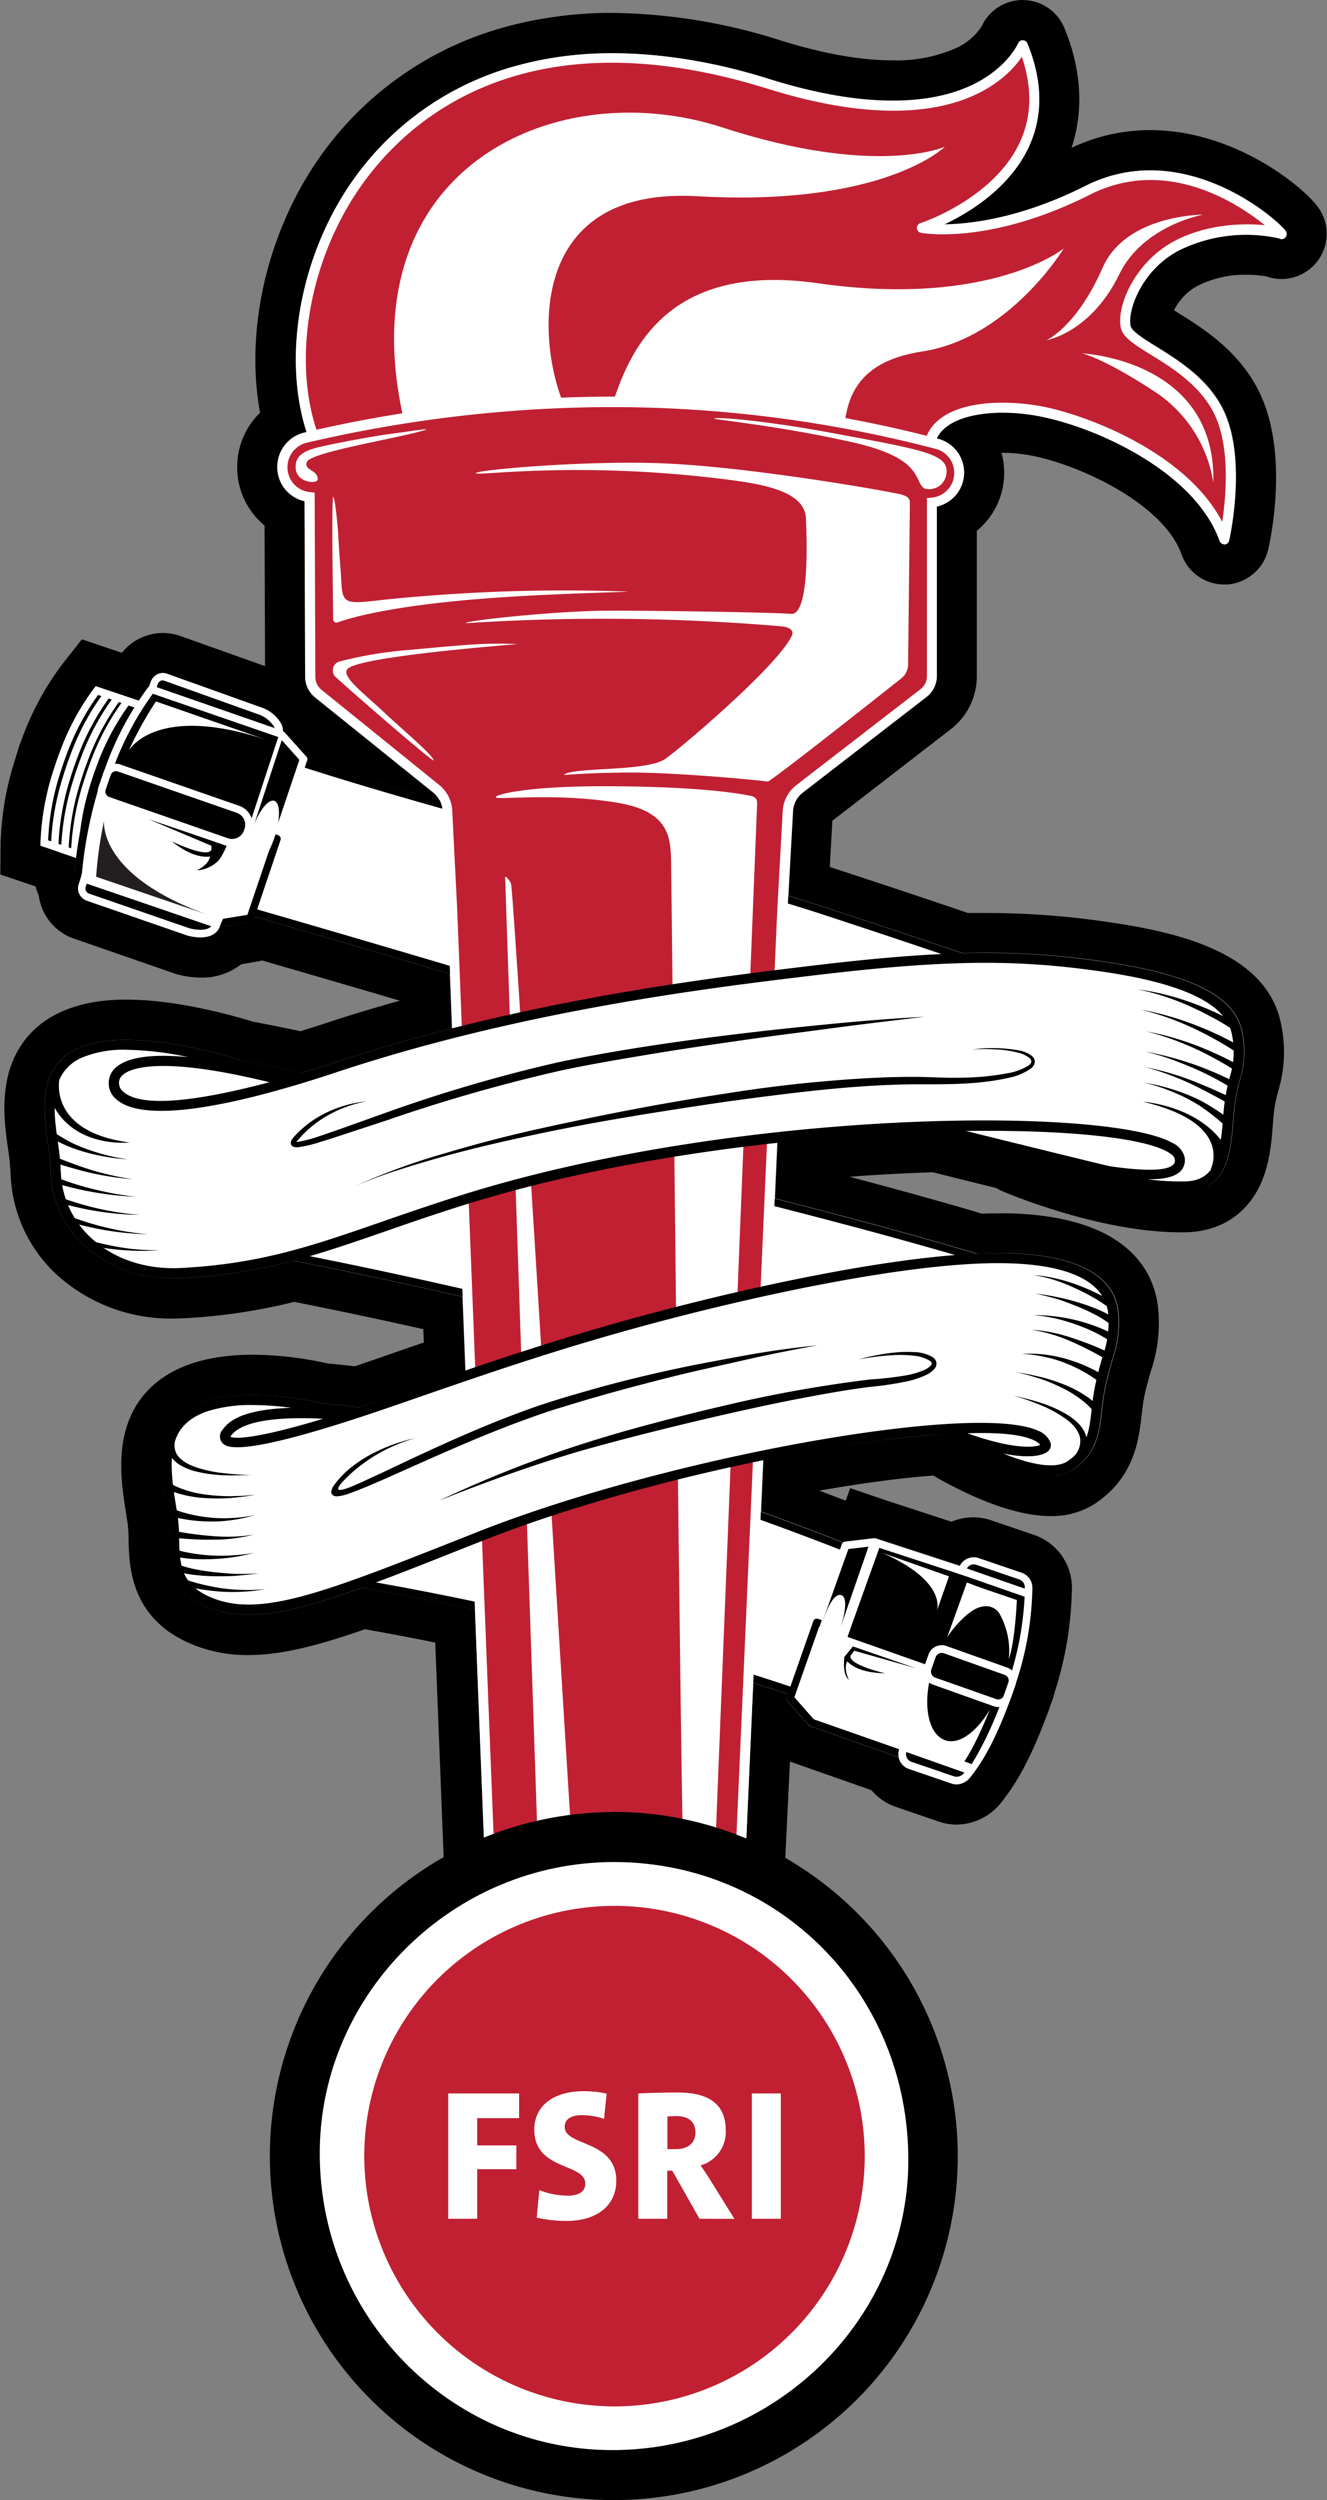 <svg xmlns="http://www.w3.org/2000/svg" xmlns:xlink="http://www.w3.org/1999/xlink" viewBox="0 0 264.09 497.45"><rect x="0" y="0" width="264.09" height="497.45" fill="#808080" stroke="none"/><defs><style>.cls-1{fill:#fff;}.cls-2{fill:#c02032;}.cls-3{fill:#231f20;}.cls-4{clip-path:url(#clip-path);}.cls-5{clip-path:url(#clip-path-2);}</style><clipPath id="clip-path" transform="translate(-377.79 -320.81)"><path class="cls-1" d="M624,526.46c-1.08-6-8.36-10.66-26.77-13.32s-32.81-2.22-58.53.88c-22.89,2.77-58.3,7.32-93.87,19.1-46.61,15.43-44.34,3-44.34,3,.15-3.54,6.71-7.09,32.31-.66,3.51,1.08-40.75-17-44.73,1.82-1.18,5.61.71,11.32.84,16.63.27,11.43,10.51,21,25,20.19,21.28-1.1,32.68-7.15,55.64-14.41,59-18.62,140.85-17.8,143-8.63,1.1,4.72-8.4,4.16-23.86,1l-7.84-2.56c.1,0,18,7.75,32.81,7.44,9.06-.19,8-10.37,8.86-16.52S625.14,532.94,624,526.46Z"/></clipPath><clipPath id="clip-path-2" transform="translate(-377.79 -320.81)"><path class="cls-1" d="M599.34,582.24c-.47-5.62-5.46-10.56-20.63-11-17.69-.56-50.51,6-78.16,13.88-16.64,4.72-30.29,9.56-45,14.64-38.51,13.29-32.64,6.2-32.64,6.2,2.18-3.23,9-4.69,22.33-3.67,3.07.07-27.44-8.65-33.14,3.89-2.16,4.75-.73,11.47,0,16.41,1,6.32-1.83,14,8.48,17.51s24.35-2.33,52.65-13.52c42.9-17,109.65-27.23,112.63-18.32.42,1.26-4.55,3.36-19.63-2.74,0,0,18.12,11.36,24.61,6.87,5.77-4,4.49-9.59,5.88-15.85C598.35,589.36,599.79,587.7,599.34,582.24Z"/></clipPath></defs><g id="TORCH___HOSE" data-name="TORCH_&amp;_HOSE"><path d="M581.34,328.81a1,1,0,0,1,.92.62c3.06,7.48,3.16,14.41.29,20.59-3.81,8.2-11.85,13.07-16.8,15.42,5.36-.08,15.37-1.27,28.07-7.66a28.42,28.42,0,0,1,12.9-3.09c14,0,25.42,10,26.94,12a1,1,0,0,1-.13,1.34,1,1,0,0,1-.66.26,1.09,1.09,0,0,1-.5-.13l0,0a24.27,24.27,0,0,0-6.42-.71,29,29,0,0,0-13.56,3.16c-7.42,3.95-10.2,12-9.56,15,.23,1.08,2.61,2.55,5.12,4.11,4.4,2.73,10.43,6.46,13.43,12.78,4.62,9.76,1.22,25.16,1.07,25.81a1,1,0,0,1-.91.77h-.06a1,1,0,0,1-.94-.67c-4.76-13.32-23.24-22-34.51-24.52a39.7,39.7,0,0,0-8.65-1c-5.14,0-9.51,1.15-11.78,3.3a5.67,5.67,0,0,0-1.36,1.89l.35.09h0a6.94,6.94,0,0,1-.34,13.46v33.69a5.26,5.26,0,0,1-2,4.15l-24.7,19.09a5,5,0,0,0-1.92,3.66l-.93,16.81c2.37.71,4.58,1.4,6.61,2.07,10.81,3.53,20.06,6.62,28,9.32,1.61,0,3.18-.06,4.72-.06a158.44,158.44,0,0,1,23.42,1.75c17.57,2.54,26.34,7,27.61,14.13a18.79,18.79,0,0,1-.48,9.47,35.88,35.88,0,0,0-1,4.81c-.14,1-.22,2.1-.32,3.28-.45,5.87-1.06,13.92-9.52,14.1h-.87c-14.89,0-32.2-7.46-32.37-7.54a1,1,0,0,1-.53-.57c-5.08-1.25-10.37-2.56-15.6-3.87-9.87.29-20.68,1-31.84,2.23l-.49,11.1c14.66,3.74,28.85,7.55,40.25,11,1.52-.07,3-.1,4.39-.1q1.11,0,2.16,0c9.42.29,20.81,2.6,21.59,11.95a21.66,21.66,0,0,1-1.16,9.08c-.43,1.5-.92,3.19-1.43,5.49a45.11,45.11,0,0,0-.7,4.69c-.49,4.4-1,8.57-5.58,11.76a8,8,0,0,1-4.63,1.23c-7.93,0-19.52-7.09-21.08-8.07a1,1,0,0,1-.19-.16,280.18,280.18,0,0,0-35.92,5.21l-.45,10.24c6.09,2.19,11.61,4.28,16.37,6.15a.75.75,0,0,1,.42-.2l5.66-.67h0a.65.65,0,0,1,.2,0v0l.11,0h0l16.76,5.47A3.07,3.07,0,0,1,570.2,631a3.2,3.2,0,0,1,1.38-.32,2.94,2.94,0,0,1,1,.17l8.53,2.91a3.12,3.12,0,0,1,2.08,3.4v.23a62.67,62.67,0,0,1-2.93,17.36c-.08.26-.18.53-.26.8a2.12,2.12,0,0,1-.13.54h0l-.92,2.63c0,.11-.09.21-.14.32s-.17.47-.26.7c-2.52,6.63-4.63,10.74-7.28,14.21l-.31.4h0a3.53,3.53,0,0,1-2.75,1.54,3,3,0,0,1-1-.16l-8.53-2.92a3.06,3.06,0,0,1-1.8-1.58,2.91,2.91,0,0,1-.24-.74l-17.62-6.2,0,0a.64.64,0,0,1-.19-.13s-.07,0-.09-.06l-4.25-4.8a.76.76,0,0,1-.15-.75l.23-.65c-2.31-.77-4.6-1.52-6.89-2.24l-2.2,49.88H492.7c0,.13,0,.23,0,.29.5,4.76,2,9.37,12.32,10.31,2.48.23,5.09.31,7.69.31,9.08,0,18-1.06,20.42-1.06.41,0,.63,0,.64.1.05.64-2.67,2.11-17,3.26-10.39.83-18.3,1.35-23.86,1.35a49,49,0,0,1-5.28-.23c-1.19-.13-1.75-.29-1.84-1.48l-.44-12.85H474.79l0-1-2.49-63.48c-8.48-1.8-16.08-3.22-22.49-4.32-9.55,3.44-16.66,5.38-22.53,5.38a20.94,20.94,0,0,1-6.93-1.09c-8.65-3-8.77-8.84-8.87-14a30.67,30.67,0,0,0-.28-4.28c-.07-.49-.16-1-.24-1.52-.81-4.86-1.8-10.91.27-15.46,2.59-5.71,9.75-7.39,17-7.39A62.81,62.81,0,0,1,441.73,600q3.7.35,7.47.82c1.87-.61,3.87-1.29,6-2l4.27-1.48c3.67-1.27,7.29-2.52,10.91-3.75l-.57-14.74c-12.74-2.92-24.27-5.33-33.68-7.18a105.79,105.79,0,0,1-22.23,3.47c-.55,0-1.1,0-1.65,0h0a25.61,25.61,0,0,1-17.64-6.5,20.58,20.58,0,0,1-6.74-14.71,51.42,51.42,0,0,0-.59-5.72c-.5-3.63-1-7.37-.22-11.14,1.05-5,4.72-8,10.92-9a30.08,30.08,0,0,1,4.88-.36c7.67,0,17,2.17,23.37,4.18,4,.74,8,1.56,11.69,2.37,2.5-.75,4.74-1.47,6.55-2.07,7.8-2.58,15.6-4.81,23.24-6.76l-.42-10.84c-16.47-4.9-32.22-9.47-38.84-11.39l-.17.51a.75.75,0,0,1-.59.5l-6.22,1.07c-.58,1.35-1.9,2.06-3.8,2.06a10.71,10.71,0,0,1-2.54-.35L395,500a2.6,2.6,0,0,1-1.53-3.3l.2-.59v-.05l-.6-.21a.75.75,0,0,1-.51-.76s.1-1.43.37-3.59l-1-.34v0l-2-.66v0l-2-.69v0l-2.07-.69v-.55a52.32,52.32,0,0,1,2.46-14.07c.08-.25.16-.52.25-.79l.42-1.26c.25-.73.51-1.43.77-2.13a49.55,49.55,0,0,1,6.76-12.52l.33-.42,8.55,2.88c.64-1,1.28-1.86,1.93-2.68a.86.86,0,0,1,.14-.13l.29-.87a2.74,2.74,0,0,1,1.37-1.59,2.36,2.36,0,0,1,1.06-.25,2.27,2.27,0,0,1,.77.13l18.57,6.64a7.34,7.34,0,0,1,4.2,3.29,3.31,3.31,0,0,1,.35,1.49.73.73,0,0,1,.26.17l4.45,4.94a.77.77,0,0,1,.16.74l0,.06c8.36,2.68,17.27,5.3,26.27,7.85a5.07,5.07,0,0,0-1.23-1.5l-23.48-18.9a5.24,5.24,0,0,1-2-4.07l-.13-35a6.92,6.92,0,0,1-5.42-6.77v-.11a7,7,0,0,1,5.44-6.76l.42-.09c-5-15.53-1.16-36.56,10.38-51.8a58.5,58.5,0,0,1,31.19-21.12,71.58,71.58,0,0,1,19.36-2.55,105.7,105.7,0,0,1,31.36,5.21c10,3.1,18,4.23,24.34,4.23,7.16,0,12.25-1.43,15.73-3.08,7.05-3.34,9.21-8.27,9.23-8.32a1,1,0,0,1,.92-.61h0m0-8h0a9,9,0,0,0-8.17,5.23,12,12,0,0,1-5.4,4.47,29.32,29.32,0,0,1-12.31,2.31c-6.32,0-13.7-1.3-22-3.87a113.92,113.92,0,0,0-33.75-5.57,80.11,80.11,0,0,0-21.51,2.84,66.44,66.44,0,0,0-35.41,24c-11.43,15.1-16.4,35.5-13.23,52.71A15,15,0,0,0,425,413.7v.11a14.86,14.86,0,0,0,5.44,11.55l.1,28-16.86-6a10.33,10.33,0,0,0-3.46-.6,10.5,10.5,0,0,0-8.17,3.94l-2.62-.88-5.34-1.8-3.49,4.43-.33.41a57.27,57.27,0,0,0-8,14.63c-.3.79-.58,1.55-.86,2.34l0,.07,0,.06-.42,1.26v.08l-.29.92a59.62,59.62,0,0,0-2.79,16.29V489l-.06,5.82,2.09.7,2,.68h0l2,.67h0l.94.32a8.67,8.67,0,0,0,.61,1.73,10.59,10.59,0,0,0,6.92,8.63h.05l20.17,7,.34.11.35.09a18.84,18.84,0,0,0,4.46.58,12.49,12.49,0,0,0,8-2.65l3.42-.59c.26-.05.52-.1.77-.17,6.17,1.79,16.3,4.74,27.4,8-5.26,1.47-10.37,3-15.26,4.65L437.6,526c-3.25-.69-6.41-1.33-9.43-1.89-4.65-1.43-15.46-4.4-25.29-4.4a39.24,39.24,0,0,0-6.17.46c-12.83,2.09-16.45,10.47-17.46,15.27-1.09,5.14-.44,9.79.13,13.89a45.74,45.74,0,0,1,.51,4.82,28.6,28.6,0,0,0,9.3,20.39,33.72,33.72,0,0,0,23.08,8.63q1,0,2.07-.06a114.49,114.49,0,0,0,22-3.26c8.23,1.63,17,3.48,25.69,5.43l.11,2.65-5.3,1.83-4.27,1.48c-1.43.49-2.82,1-4.22,1.43-1.83-.22-3.64-.41-5.39-.57a69.9,69.9,0,0,0-14.85-1.73c-15.5,0-21.74,6.57-24.25,12.08-3.07,6.76-1.8,14.46-.88,20.08l0,.12c.08.46.15.9.22,1.33a27.92,27.92,0,0,1,.18,3.2c.11,5.4.34,16.63,14.26,21.42a28.83,28.83,0,0,0,9.54,1.53c6,0,12.85-1.5,23.23-5.14,4.63.82,9.33,1.7,14,2.65l2.24,57.22,0,1,.3,7.69h10.58l.17,5.12V719c.15,1.84,1.23,7.93,8.93,8.79a56.65,56.65,0,0,0,6.17.28c5.18,0,12.28-.4,24.5-1.38a107.6,107.6,0,0,0,15.09-2,19.14,19.14,0,0,0,4.32-1.51,8.62,8.62,0,0,0,4.89-8.35,8.13,8.13,0,0,0-8.34-7.46l.07-1.5L535,671.32l1.43.5,14.8,5.2a11,11,0,0,0,4.89,3.33l8.54,2.92a11.11,11.11,0,0,0,3.55.59,11.53,11.53,0,0,0,9-4.6l0,0,0,0,.31-.4c3.15-4.13,5.59-8.82,8.4-16.21l.18-.48c.1-.22.2-.47.3-.76l.92-2.63a10.42,10.42,0,0,0,.35-1.21l.12-.39a70.39,70.39,0,0,0,3.3-19.6,11.13,11.13,0,0,0-7.49-11.35l-8.54-2.91a11.07,11.07,0,0,0-7.92.28l-12.41-4.06-.16-.06-.35-.1L547,616.92l-.91,2.49q-2.61-1-5.25-2c8.31-1.46,16.09-2.51,22.68-3,4.93,2.87,15,8.06,23.29,8.06a15.79,15.79,0,0,0,9.18-2.65c7.61-5.27,8.44-12.6,9-17.45.16-1.37.3-2.67.56-3.85.46-2.07.89-3.57,1.31-5a29.61,29.61,0,0,0,1.45-12c-.58-6.88-5.15-18.52-29.32-19.28-.77,0-1.58,0-2.41,0-1.07,0-2.2,0-3.37.06-7.33-2.19-16.15-4.64-26.36-7.34,5.58-.42,11.12-.72,16.56-.9,4.24,1.06,8.5,2.12,12.65,3.14a7.7,7.7,0,0,0,1.1.58c.17.08,19,8.23,35.61,8.23h1c6.83-.15,12.11-3.55,14.88-9.58,1.86-4.07,2.21-8.6,2.46-11.91v-.05c.08-1,.16-2,.26-2.77a30.5,30.5,0,0,1,.82-3.86,26.71,26.71,0,0,0,.62-12.9c-2.56-14.26-19.7-18.52-34.34-20.64a165.06,165.06,0,0,0-24.57-1.83l-3.49,0c-7.92-2.7-16.9-5.69-26.71-8.9l-.77-.25.51-9.2,23.6-18.24a13.31,13.31,0,0,0,5.15-10.48V426.43a14.87,14.87,0,0,0,5.44-11.53,14.58,14.58,0,0,0-.54-4h.22a31.9,31.9,0,0,1,6.88.8c9.86,2.24,25.29,9.75,28.74,19.41a9,9,0,0,0,8.48,6l.59,0a9.05,9.05,0,0,0,8.19-7c.7-3.11,3.91-19.23-1.65-31-4-8.45-11.49-13.08-16.45-16.15l-.66-.41a11.26,11.26,0,0,1,4.65-4.85,21.13,21.13,0,0,1,9.8-2.22,23,23,0,0,1,3.88.31,9,9,0,0,0,10.26-13.86c-3-4.05-16.6-15.23-33.33-15.23a36.41,36.41,0,0,0-15.66,3.53c2.46-7.37,2-15.53-1.4-23.82a9,9,0,0,0-8.27-5.59Z" transform="translate(-377.79 -320.81)"/><path class="cls-1" d="M448.24,540.1s118,26.29,144,37.9l1.32,24.27s8.21,16.16-24.93,4c-55-20.19-125.69-34.58-150.18-38.67Z" transform="translate(-377.79 -320.81)"/><path d="M587.53,611.54c-4.48,0-10.89-1.53-19.18-4.57-55.58-20.41-127.16-34.81-150-38.63l-1.51-.25L448,539.28l.39.09c1.18.26,118.4,26.44,144.12,38l.42.18,1.34,24.58c.38.82,2,4.74-.31,7.35C592.73,610.83,590.57,611.54,587.53,611.54ZM420.06,567.12c24.42,4.18,94.29,18.42,148.81,38.44,17.4,6.39,22.5,4.55,24,2.88,1.87-2.1,0-5.8,0-5.83l-.08-.14-1.3-24c-25.65-11.21-135.64-35.92-143-37.58Z" transform="translate(-377.79 -320.81)"/><path class="cls-2" d="M632.86,367.33c-.43-.4-11.45-2.67-21,2.42-7.55,4-10.87,12.37-10.07,16.1s13.83,7,18.62,17.11c4.53,9.56,1,25.16,1,25.16-5-14.09-24.15-22.65-35.22-25.16s-25-.65-23.38,9.09l-4.69-.36c-36.12,9.79-110.53,1.88-114.63,2.84-18.89-29,6.86-102.06,87.3-77,41.86,13,50.51-7.73,50.51-7.73,10.82,26.42-20.06,36.38-20.06,36.38s13.25,2.42,33-7.52S632.21,366.46,632.86,367.33Z" transform="translate(-377.79 -320.81)"/><path class="cls-1" d="M621.44,429.12a1,1,0,0,1-.94-.67c-4.76-13.32-23.24-22-34.51-24.52-8.54-1.94-16.94-1-20.43,2.3a5.9,5.9,0,0,0-1.74,5.65,1,1,0,0,1-.53,1.06c-.25.12-.25.12-2.87-.08l-2.17-.16c-27.62,7.42-77.26,4.64-101.14,3.31-6.72-.38-12.52-.71-13.36-.51a1,1,0,0,1-1.07-.43c-10.09-15.49-7.22-41.86,6.52-60a58.5,58.5,0,0,1,31.19-21.12c14.76-4.13,31.82-3.24,50.72,2.66,21.2,6.6,33.49,4.27,40.07,1.15,7.05-3.34,9.21-8.27,9.23-8.32a1,1,0,0,1,.92-.61h0a1,1,0,0,1,.92.62c3.06,7.48,3.16,14.41.29,20.59-3.81,8.2-11.85,13.07-16.8,15.42,5.36-.08,15.37-1.27,28.07-7.66,19.28-9.7,37.87,6.33,39.84,9a1,1,0,0,1-1.33,1.45,30.24,30.24,0,0,0-20,2.45c-7.42,3.95-10.2,12-9.56,15,.23,1.08,2.61,2.55,5.12,4.11,4.4,2.73,10.43,6.46,13.43,12.78,4.62,9.76,1.22,25.16,1.07,25.81a1,1,0,0,1-.91.77Zm-44.17-28.18a42.52,42.52,0,0,1,9.17,1c9.36,2.13,27.71,9.49,34.59,22.72.74-5,1.62-14.74-1.5-21.31-2.74-5.79-8.48-9.35-12.68-11.94-3.25-2-5.6-3.48-6-5.39-.91-4.23,2.76-13,10.57-17.2,6.42-3.42,13.68-3.66,18.1-3.19-5.62-4.54-19.74-13.68-34.79-6.1-19.83,10-33.07,7.71-33.63,7.61a1,1,0,0,1-.13-1.94c.15,0,14.56-4.82,19.78-16.07,2.37-5.11,2.5-10.83.4-17-3.42,5-15.71,17.22-50.62,6.33-46.66-14.54-70,4.89-79.72,17.76-13.12,17.34-16,42.32-6.77,57.22,1.73-.09,5.72.12,13.2.54,23.8,1.33,73.32,4.1,100.61-3.27h0a19.76,19.76,0,0,1,2.68.15l1.15.09a7.73,7.73,0,0,1,2.46-6.18C567.09,402,572.06,400.94,577.27,400.94Zm55.1-32.74Zm-.18-.13Zm0,0h0Z" transform="translate(-377.79 -320.81)"/><path class="cls-1" d="M617.24,363.52s-11.94,2.08-16.72,11.9c-5.65,11.6-14.46,13.08-14.46,13.08s6-2.62,11.19-14.47C601.91,363.47,617.24,363.52,617.24,363.52Z" transform="translate(-377.79 -320.81)"/><path class="cls-1" d="M565.84,350s-12.08,12-49.37,9.85c-39-2.2-30.37,39-23.85,45.92-10.4.84-24.6,1.75-33.24,3.33-15.26-53.51,27.83-74.11,62.14-62.94C552.25,356.16,565.84,350,565.84,350Z" transform="translate(-377.79 -320.81)"/><path class="cls-1" d="M589.49,370.25s-10.82,17.86-28.18,20.5-14.87,14.79-16.12,19.88c-10.84-1.25-12.65-2.7-25.33-2.53-3.77,0-17.85-3-21.47-2.79,3-9.08,7.82-33.05,42.16-28.14S589.49,370.25,589.49,370.25Z" transform="translate(-377.79 -320.81)"/><path class="cls-1" d="M593.13,391.13s26.76,1.19,26.13,25.74a26.46,26.46,0,0,0-11.69-18.14C597.34,392,593.13,391.13,593.13,391.13Z" transform="translate(-377.79 -320.81)"/><path class="cls-1" d="M563.62,636.07s-81-36.57-137-36c0,0-16.16-2.12-10.81,24.29l12.34,8.35s60.37,6.61,123.22,30.28C551.37,663,559.52,637.94,563.62,636.07Z" transform="translate(-377.79 -320.81)"/><path d="M551.84,664l-.73-.27c-62-23.36-122.44-30.16-123-30.23l-.18,0-12.76-8.63-.06-.3c-2.09-10.35-1.2-17.7,2.65-21.83a11,11,0,0,1,8.94-3.36H428c55.5,0,135.17,35.68,136,36l1.51.68-1.51.68c-2.77,1.26-8.74,16.92-11.85,26.5ZM428.42,632c3.75.43,62.24,7.45,122.48,30,1.42-4.31,7.25-21.43,11.3-25.78C552.36,632,479.57,600.84,428,600.84h-1.45a9.75,9.75,0,0,0-7.71,2.91c-3.41,3.67-4.21,10.65-2.33,20.19Z" transform="translate(-377.79 -320.81)"/><path d="M421,504.44a3.16,3.16,0,0,0-1.84-4.05l-21.7-7.57a1.83,1.83,0,0,0-2.31,1.22l-1,2.92a1.84,1.84,0,0,0,1.07,2.35l20.1,6.94c2.88.71,5,.24,5.56-1.48Z" transform="translate(-377.79 -320.81)"/><path class="cls-1" d="M417.69,507.32a10.71,10.71,0,0,1-2.54-.35L395,500a2.6,2.6,0,0,1-1.53-3.3l1-2.92a2.68,2.68,0,0,1,1.36-1.57,2.48,2.48,0,0,1,1.91-.11l21.7,7.56a3.92,3.92,0,0,1,2.3,5l-.11.33C421.09,506.52,419.71,507.32,417.69,507.32ZM396.9,493.48a1,1,0,0,0-.45.1,1.21,1.21,0,0,0-.59.7l-1,2.92a1.1,1.1,0,0,0,.61,1.4l20.09,6.94c1.14.27,4,.77,4.61-1l.11-.33a2.43,2.43,0,0,0-1.37-3.11l-21.71-7.56A.84.84,0,0,0,396.9,493.48Z" transform="translate(-377.79 -320.81)"/><path d="M433.24,466.82c.57-1.69-1.44-3.8-4-4.64l-18.57-6.64a1.8,1.8,0,0,0-2.24,1.24l-1,2.92a1.81,1.81,0,0,0,1,2.33l20.79,7.25a3.12,3.12,0,0,0,3.87-2.14Z" transform="translate(-377.79 -320.81)"/><path class="cls-1" d="M430.16,470.18A3.47,3.47,0,0,1,429,470l-20.79-7.26a2.56,2.56,0,0,1-1.45-3.27l1-2.92a2.74,2.74,0,0,1,1.37-1.59,2.34,2.34,0,0,1,1.83-.12l18.57,6.64a7.34,7.34,0,0,1,4.2,3.29,3,3,0,0,1,.23,2.3l-.11.32a4.17,4.17,0,0,1-2.09,2.43A3.63,3.63,0,0,1,430.16,470.18Zm-20-14a.9.9,0,0,0-.4.1,1.22,1.22,0,0,0-.61.72l-1,2.92a1.07,1.07,0,0,0,.53,1.38l20.79,7.25a2,2,0,0,0,1.58-.11,2.7,2.7,0,0,0,1.33-1.55l.1-.33a1.43,1.43,0,0,0-.15-1.15,6,6,0,0,0-3.34-2.54l-18.58-6.64A.65.65,0,0,0,410.18,456.2Z" transform="translate(-377.79 -320.81)"/><path class="cls-1" d="M425.4,501.52s54.43,15.66,80,23.94c23.81,7.69,9.29,6.61,23.72,10.64,18.62,5.2,68.33,17.34,82.19,20.62l4-7.76-1.11-18.85s14.33.42-73.27-28.26c-23-7.52-70.46-18.47-106.3-30.26Z" transform="translate(-377.79 -320.81)"/><path d="M611.74,557.58l-.57-.13c-12.77-3-63.36-15.35-82.22-20.63-6.3-1.76-7.28-2.58-8.35-3.78s-2.36-2.65-15.4-6.87c-25.3-8.17-79.47-23.78-80-23.93l-.74-.22,9.77-31.38.72.23c20,6.59,43.72,12.93,64.64,18.52,16.9,4.52,31.5,8.42,41.66,11.75,75.36,24.67,74.86,27.55,74.65,28.78a1.11,1.11,0,0,1-.82.84l1.08,18.36ZM426.34,501c6.6,1.9,55.61,16.07,79.32,23.73,13.43,4.34,14.89,6,16.06,7.3.8.9,1.43,1.6,7.63,3.34,18.58,5.19,68,17.24,81.6,20.47l3.68-7.06-1.15-19.45h.34c-2.61-1.84-15.18-7.85-73-26.79-10.12-3.31-24.7-7.21-41.59-11.72-20.69-5.53-44.1-11.79-64-18.3Z" transform="translate(-377.79 -320.81)"/><path d="M408.12,461.93l-11-3.71a48.3,48.3,0,0,0-6.65,12.33c-.26.69-.51,1.38-.76,2.1l-.3.88c-.12.39-.25.77-.36,1.15a50.1,50.1,0,0,0-2.42,13.86l11.27,3.8Z" transform="translate(-377.79 -320.81)"/><path class="cls-1" d="M398.35,493.29l-12.5-4.21v-.55a52.32,52.32,0,0,1,2.46-14.07c.08-.25.16-.52.25-.79l.42-1.26c.25-.73.51-1.43.77-2.13a49.55,49.55,0,0,1,6.76-12.52l.33-.42,12.23,4.12Zm-11-5.28,10,3.38,9.76-29-9.8-3.3a48.86,48.86,0,0,0-6.22,11.72c-.25.67-.51,1.37-.75,2.08l-.41,1.23c-.08.26-.17.51-.24.76A50.83,50.83,0,0,0,387.37,488Z" transform="translate(-377.79 -320.81)"/><path d="M410.19,462.65l-11-3.71a47.61,47.61,0,0,0-6.65,12.32c-.26.69-.52,1.39-.77,2.11l-.29.87c-.12.4-.25.78-.36,1.16a50.47,50.47,0,0,0-2.43,13.86L400,493.05Z" transform="translate(-377.79 -320.81)"/><path class="cls-1" d="M400.42,494l-12.5-4.21v-.54a51.8,51.8,0,0,1,2.46-14.07c.07-.25.15-.5.24-.77l.42-1.28c.26-.73.51-1.44.77-2.13a49.14,49.14,0,0,1,6.77-12.53l.32-.41,12.24,4.12Zm-11-5.28,10.05,3.38,9.76-29-9.81-3.3a48.78,48.78,0,0,0-6.21,11.71c-.26.68-.51,1.37-.76,2.08l-.42,1.26c-.07.25-.15.49-.22.73A51.38,51.38,0,0,0,389.43,488.72Z" transform="translate(-377.79 -320.81)"/><path d="M412.22,463.35l-11-3.71A47.69,47.69,0,0,0,394.55,472c-.26.68-.52,1.38-.77,2.1l-.29.88c-.13.39-.25.77-.36,1.15A50.47,50.47,0,0,0,390.7,490l11.28,3.8Z" transform="translate(-377.79 -320.81)"/><path class="cls-1" d="M402.45,494.71l-12.51-4.21V490a51.48,51.48,0,0,1,2.46-14.07c.07-.25.16-.52.24-.79l.42-1.26c.26-.73.51-1.44.77-2.13a49.32,49.32,0,0,1,6.77-12.53l.32-.41,12.24,4.12Zm-11-5.29,10.05,3.39,9.76-29-9.81-3.3a49,49,0,0,0-6.21,11.71c-.26.68-.51,1.37-.76,2.09l-.41,1.23c-.08.25-.16.51-.23.76A51.31,51.31,0,0,0,391.46,489.42Z" transform="translate(-377.79 -320.81)"/><path d="M414.18,464l-11-3.71a48.3,48.3,0,0,0-6.65,12.33c-.26.68-.51,1.38-.76,2.1l-.3.88c-.12.39-.25.77-.36,1.15a50.47,50.47,0,0,0-2.43,13.86l11.28,3.8Z" transform="translate(-377.79 -320.81)"/><path class="cls-1" d="M404.41,495.39l-12.5-4.21v-.55a52.19,52.19,0,0,1,2.46-14.07c.08-.25.16-.52.25-.79l.42-1.26c.25-.73.51-1.44.77-2.13a49.14,49.14,0,0,1,6.76-12.53l.33-.41,12.23,4.12Zm-11-5.29,10,3.39,9.76-29-9.8-3.3a49,49,0,0,0-6.22,11.71c-.25.68-.51,1.37-.76,2.09l-.4,1.23c-.09.26-.17.51-.24.76A50.83,50.83,0,0,0,393.43,490.1Z" transform="translate(-377.79 -320.81)"/><path d="M408.88,500.38l-14-4.72a63.13,63.13,0,0,1,3-17.21c.14-.47.3-.95.45-1.43l.37-1.09c.31-.9.62-1.76.95-2.62A59.58,59.58,0,0,1,407.91,458l25.86,8.92,4.45,4.94-5.31,15.8" transform="translate(-377.79 -320.81)"/><path class="cls-1" d="M408.64,501.09l-14-4.72a.74.74,0,0,1-.51-.72,63.88,63.88,0,0,1,3.05-17.43q.13-.47.3-1l.52-1.57c.31-.91.63-1.78.95-2.64a61,61,0,0,1,8.38-15.51.75.75,0,0,1,.83-.25L434,466.22a.79.79,0,0,1,.31.2l4.45,4.94a.77.77,0,0,1,.16.74l-5.32,15.8-1.43-.48L437.37,472l-4-4.47-25.17-8.68a60.23,60.23,0,0,0-7.82,14.69c-.32.85-.63,1.71-.94,2.59l-.51,1.55q-.16.46-.3.93a64,64,0,0,0-3,16.47l13.49,4.55Z" transform="translate(-377.79 -320.81)"/><path class="cls-1" d="M393.3,495.16l27.54,9.46,6.75-1.17,5.32-15.79-35.58-12.19s-.59,1.71-.77,2.29A85.2,85.2,0,0,0,393.3,495.16Z" transform="translate(-377.79 -320.81)"/><path d="M420.84,505.37a.7.7,0,0,1-.25-.05l-27.53-9.45a.75.75,0,0,1-.51-.76,87,87,0,0,1,3.3-17.58c.18-.58.77-2.31.77-2.31a.75.75,0,0,1,1-.46L433.15,487a.75.75,0,0,1,.47.95l-5.32,15.79a.75.75,0,0,1-.59.5L421,505.35Zm-26.75-10.73,26.81,9.2,6.12-1L432,488.12l-34.16-11.7c-.18.54-.42,1.24-.52,1.57A84.76,84.76,0,0,0,394.09,494.64Z" transform="translate(-377.79 -320.81)"/><path class="cls-1" d="M403.37,470.23a76.65,76.65,0,0,1,5.45-9.85l22.17,7.7C408.71,460.64,403.46,470.1,403.37,470.23Z" transform="translate(-377.79 -320.81)"/><path d="M421.37,491.94a6.67,6.67,0,0,1-4.43,2.06s2.32-1,2.66-2.77c-1.3.18-3.85,0-7.61-3,.41.19,7.07,3.4,7.88,1.66l0-.79-12.51-5.28,15.55,5.24A13.71,13.71,0,0,1,421.37,491.94Z" transform="translate(-377.79 -320.81)"/><ellipse class="cls-1" cx="430.16" cy="486.73" rx="6.95" ry="2.36" transform="translate(-546.18 418.27) rotate(-71.39)"/><path d="M427.16,486a3.27,3.27,0,0,0-2-4.12l-23.66-8.22a1.89,1.89,0,0,0-2.41,1.18l-1,2.92a1.9,1.9,0,0,0,1.17,2.39l23.63,8.21a3.26,3.26,0,0,0,4.16-2Z" transform="translate(-377.79 -320.81)"/><path class="cls-1" d="M424,489.26a4,4,0,0,1-1.33-.22L399,480.83a2.67,2.67,0,0,1-1.63-3.34l1-2.92a2.62,2.62,0,0,1,3.37-1.64l23.66,8.22a4,4,0,0,1,2.47,5.06l-.11.32a3.93,3.93,0,0,1-2,2.32A3.84,3.84,0,0,1,424,489.26Zm-23.11-15a1.17,1.17,0,0,0-.49.11,1.14,1.14,0,0,0-.58.66l-1,2.92a1.14,1.14,0,0,0,.7,1.44l23.62,8.21a2.51,2.51,0,0,0,3.21-1.57l.11-.32a2.51,2.51,0,0,0-1.55-3.17l-23.65-8.22A1.32,1.32,0,0,0,400.86,474.28Z" transform="translate(-377.79 -320.81)"/><line x1="55.98" y1="146.11" x2="48.71" y2="168.33"/><rect class="cls-1" x="418.45" y="477.6" width="23.38" height="0.86" transform="translate(-535.97 416.86) rotate(-71.83)"/><polygon class="cls-1" points="42.81 182.76 16.35 173.66 15.79 175.58 16.48 175.65 16.96 175.72 42.99 184.63 43.62 184.61 44.46 182.64 42.81 182.76"/><path class="cls-3" d="M398.51,484.11a77.51,77.51,0,0,0-1.59,11.15s22.27,7.59,22.21,7.58C397.15,494.9,398.51,484.27,398.51,484.11Z" transform="translate(-377.79 -320.81)"/><path class="cls-2" d="M564.29,409.18c-15.1-4.16-38.84-8.37-65.59-8.37a272.79,272.79,0,0,0-60.08,7.1A6,6,0,0,0,434,413.7v.11a6,6,0,0,0,5.42,5.92l.13,35.8a4.24,4.24,0,0,0,1.59,3.3l23.47,18.9a6,6,0,0,1,2.23,4.35l1,19.93,7.93,202.48h48.79L533.46,502l1.1-19.8a6,6,0,0,1,2.31-4.41l24.7-19.08a4.24,4.24,0,0,0,1.65-3.36V420.82a5.94,5.94,0,0,0,1.07-11.64Z" transform="translate(-377.79 -320.81)"/><path class="cls-1" d="M525.49,705.49h-50.7l0-1-7.93-202.48-1-19.91a5,5,0,0,0-1.85-3.63l-23.48-18.9a5.24,5.24,0,0,1-2-4.07l-.13-35a6.92,6.92,0,0,1-5.42-6.77v-.11a7,7,0,0,1,5.44-6.76,270.39,270.39,0,0,1,60.3-7.13,257.38,257.38,0,0,1,65.85,8.4h0a6.94,6.94,0,0,1-.34,13.46v33.69a5.26,5.26,0,0,1-2,4.15l-24.7,19.09a5,5,0,0,0-1.92,3.66l-1.1,19.81Zm-48.78-2h46.87L532.47,502l1.09-19.82a7,7,0,0,1,2.7-5.14L561,457.93a3.26,3.26,0,0,0,1.26-2.57V419.92l.9-.09a4.94,4.94,0,0,0,.9-9.69,255.31,255.31,0,0,0-65.32-8.33,268.28,268.28,0,0,0-59.86,7.08A5,5,0,0,0,435,413.7v.11a4.94,4.94,0,0,0,4.51,4.92l.9.09.14,36.71a3.26,3.26,0,0,0,1.21,2.52L465.2,477a7,7,0,0,1,2.59,5.08l1,19.93Z" transform="translate(-377.79 -320.81)"/><path class="cls-1" d="M519.93,693.64l8.54-212.93c0-1.2-.54-1.4-1.71-1.63-5.17-1-14.79-1.83-29.14-1.83s-21.16,1.55-21.16,2.19,12-1,24.41,1.13c10.25,1.77,10.36,7,10.48,11.79.1,4,2,196.12,2.5,200.21C513.91,693.16,519.93,694.23,519.93,693.64Z" transform="translate(-377.79 -320.81)"/><path class="cls-1" d="M478.32,495.4l7.52,222.94c.09,1.19.65,1.35,1.84,1.48,5.23.58,14.83,0,29.14-1.12s17-2.62,17-3.26-16.17,1.79-28.75.65c-10.36-.94-11.82-5.55-12.32-10.31-.41-4-12.46-205-13.25-209.08C479.36,496.12,478.27,494.81,478.32,495.4Z" transform="translate(-377.79 -320.81)"/><path class="cls-1" d="M444.1,419.7c-.37.08,0,24.36,0,24.36a.66.66,0,0,0,.9.59c2.34-.86,9.61-3,25.9-4.47,13.85-1.22,28.3-1.44,32.07-1.65a350.77,350.77,0,0,0-48.73,1.61c-7.13.8-8.27,1.09-8.49-3.1s-.43-5.45-.66-10.05C445.07,426.38,444.47,419.62,444.1,419.7Z" transform="translate(-377.79 -320.81)"/><path class="cls-1" d="M444.61,455.54a1.83,1.83,0,0,1,.75-3.11,80.39,80.39,0,0,1,14.37-2.34c13.22-1.25,15.24-1.32,21-1.13.81,0-30.43,2.28-33.65,4.84-1.75,1.39,3,4.82,7.42,9,3.36,3.16,9.41,8.22,9.6,9.31C464.14,472.61,450.21,460.61,444.61,455.54Z" transform="translate(-377.79 -320.81)"/><path class="cls-1" d="M470.71,444.8c-2.08-.19,13.77-2.11,25.54-2.44,5.91-.17,35.73.28,38.94.6,4.09.41,3-18.07,3-18.9-.12-5.16-7.52-6.75-14.63-7.69-30.21-4-51.08-.75-51.08-1.41s22.62-2.64,38-1.92c16.62.77,41.73,5.1,45.92,6,1.26.28,2.47.53,2.47,1.82l-.36,32.18a3.51,3.51,0,0,1-1.33,2.73c-5.37,4.27-26.46,20.92-26.64,20.56-.06-.11-17.54-1.84-27.41-1.8-10.74.06-13.44.67-13.05.39,2.1-1.51,16.41-.54,20.1-3.1,3-2.08,22.38-18.48,25.2-24.53.65-1.4-1.32-1.79-2-1.85A419.61,419.61,0,0,0,470.71,444.8Z" transform="translate(-377.79 -320.81)"/><path class="cls-1" d="M436.62,413.83c-.11-3.16,3.13-3.77,7.22-4.62s9.35-1.79,12.44-2.17c2.58-.31,10.33-1.63,3.81-.05s-20.64,4-21.25,5.76,2.23,1.46,2.18,3.47C441,417.14,436.72,417,436.62,413.83Z" transform="translate(-377.79 -320.81)"/><path class="cls-1" d="M566.15,414.92c.4-3.72-4.44-4.56-22.58-7.92s-26.82-3.27-22.59-2.7c9.27,1.24,16.69,2.35,26.22,4.46,14.76,3.26,12.31,7.9,14.61,9.27A3.45,3.45,0,0,0,566.15,414.92Z" transform="translate(-377.79 -320.81)"/><path class="cls-1" d="M460.43,540.88S422,529.8,399,529.8c-1.22,0-.6,23.35-.6,23.35L435.61,565Z" transform="translate(-377.79 -320.81)"/><path d="M435.87,566.18l-38.42-12.3,0-.71c-.4-15-.13-23.07.79-24a1.15,1.15,0,0,1,.81-.35c22.84,0,61.29,11,61.67,11.11l1.66.48Zm-36.46-13.77,35.93,11.5,23.14-22.54c-7.54-2.08-38.93-10.39-58.83-10.56C399.22,533.18,399.18,543.14,399.41,552.41Z" transform="translate(-377.79 -320.81)"/><path class="cls-1" d="M624,526.46c-1.08-6-8.36-10.66-26.77-13.32s-32.81-2.22-58.53.88c-22.89,2.77-58.3,7.32-93.87,19.1-46.61,15.43-44.34,3-44.34,3,.15-3.54,6.71-7.09,32.31-.66,3.51,1.08-40.75-17-44.73,1.82-1.18,5.61.71,11.32.84,16.63.27,11.43,10.51,21,25,20.19,21.28-1.1,32.68-7.15,55.64-14.41,59-18.62,140.85-17.8,143-8.63,1.1,4.72-8.4,4.16-23.86,1l-7.84-2.56c.1,0,18,7.75,32.81,7.44,9.06-.19,8-10.37,8.86-16.52S625.14,532.94,624,526.46Z" transform="translate(-377.79 -320.81)"/><g class="cls-4"><path d="M616.86,525.25a59.37,59.37,0,0,0-5.88-2.08,53.22,53.22,0,0,0-6.11-1.46,57.37,57.37,0,0,1,5.94,1.81q2.87,1.08,5.58,2.41t5.22,2.85c1.1.65,2.16,1.34,3.19,2.08.3-.5.55-.93.76-1.31q-1.51-.9-3.09-1.71C620.66,526.9,618.78,526,616.86,525.25Z" transform="translate(-377.79 -320.81)"/><path d="M609.72,519.14a51,51,0,0,1,5.27,2.08c1.7.77,3.34,1.62,5,2.54a44.89,44.89,0,0,1,4,2.51,2.56,2.56,0,0,0,0-1.81c-1.06-.61-2.16-1.17-3.26-1.7q-2.59-1.25-5.29-2.25a50.44,50.44,0,0,0-5.52-1.73,45.72,45.72,0,0,0-5.69-1.1A48.19,48.19,0,0,1,609.72,519.14Z" transform="translate(-377.79 -320.81)"/><path d="M617.85,529.63a57.83,57.83,0,0,0-5.87-2.12,51.33,51.33,0,0,0-6.11-1.49,50.9,50.9,0,0,1,5.93,1.85,60.28,60.28,0,0,1,5.58,2.43c1.78.9,3.53,1.87,5.2,2.89.35.22.71.44,1,.67.15-.44.31-.86.46-1.26l-.64-.34Q620.72,530.83,617.85,529.63Z" transform="translate(-377.79 -320.81)"/><path d="M616.84,539.86a36.8,36.8,0,0,0-5.5-2.23,40.35,40.35,0,0,0-5.79-1.39,38.29,38.29,0,0,1,5.58,1.82,34,34,0,0,1,5.08,2.56,39.27,39.27,0,0,1,4.73,3.6c.44.35.86.72,1.27,1.1.26-.51.51-1,.76-1.49-.27-.2-.55-.38-.83-.57A45.14,45.14,0,0,0,616.84,539.86Z" transform="translate(-377.79 -320.81)"/><path d="M605.7,533.14a55.1,55.1,0,0,1,10.58,4.06c2.31,1.15,4.58,2.38,6.77,3.68.19-.43.38-.85.55-1.26-2.24-1.12-4.54-2.15-6.88-3.11A56.21,56.21,0,0,0,605.7,533.14Z" transform="translate(-377.79 -320.81)"/><path d="M616.78,533.11c-1.79-.67-3.62-1.27-5.47-1.78s-3.72-.94-5.6-1.31c1.84.5,3.68,1,5.45,1.67s3.51,1.34,5.21,2.12,3.3,1.61,4.88,2.52c.58.33,1.13.67,1.68,1,.16-.44.34-.86.51-1.27-.47-.24-.93-.48-1.4-.7C620.33,534.54,618.57,533.79,616.78,533.11Z" transform="translate(-377.79 -320.81)"/><path d="M618.74,553.43s4.8-9.13-13.49-13.4c0,0,11.36.73,16.49,9l-1.92,4.33Z" transform="translate(-377.79 -320.81)"/><path d="M394.85,564.79a59.8,59.8,0,0,0,6.14,1.13,54.59,54.59,0,0,0,6.26.47,55.11,55.11,0,0,1-6.15-.85c-2-.41-4-.9-5.89-1.5s-3.78-1.25-5.6-2c-1.19-.47-2.35-1-3.48-1.55-.21.54-.4,1-.54,1.42,1.08.42,2.2.82,3.31,1.19C390.85,563.76,392.83,564.31,394.85,564.79Z" transform="translate(-377.79 -320.81)"/><path d="M403.79,569.29a52.48,52.48,0,0,1-5.58-1c-1.81-.42-3.59-.92-5.36-1.5a45.31,45.31,0,0,1-4.38-1.66,2.57,2.57,0,0,0,.33,1.78c1.17.38,2.35.71,3.54,1q2.79.69,5.64,1.14a52.58,52.58,0,0,0,5.75.59,44.76,44.76,0,0,0,5.79-.08A45.64,45.64,0,0,1,403.79,569.29Z" transform="translate(-377.79 -320.81)"/><path d="M393.26,561.06a60,60,0,0,0,6.16,1.07,54.55,54.55,0,0,0,6.27.4,52.65,52.65,0,0,1-6.16-.79,58.68,58.68,0,0,1-5.92-1.43c-1.92-.57-3.81-1.22-5.63-1.94-.38-.15-.78-.3-1.15-.47-.07.46-.15.9-.23,1.31l.69.23Q390.23,560.37,393.26,561.06Z" transform="translate(-377.79 -320.81)"/><path d="M391.6,549a35.29,35.29,0,0,0,5.7,1.68,38.61,38.61,0,0,0,5.9.82,38,38,0,0,1-5.73-1.26,35.07,35.07,0,0,1-5.32-2,39.92,39.92,0,0,1-5.06-3.12c-.47-.31-.92-.63-1.36-1-.21.54-.42,1.06-.62,1.56l.88.5A46.13,46.13,0,0,0,391.6,549Z" transform="translate(-377.79 -320.81)"/><path d="M404.25,555.45a55.69,55.69,0,0,1-11-2.75c-2.43-.87-4.83-1.82-7.17-2.85-.14.45-.27.9-.39,1.32,2.36.84,4.77,1.59,7.2,2.26A56.86,56.86,0,0,0,404.25,555.45Z" transform="translate(-377.79 -320.81)"/><path d="M393.42,557.44q2.81.62,5.66,1c1.91.26,3.82.4,5.74.51-1.9-.24-3.79-.5-5.64-.89s-3.66-.82-5.46-1.35-3.49-1.13-5.19-1.81c-.61-.24-1.21-.5-1.8-.76-.1.46-.22.9-.32,1.34.49.17,1,.34,1.48.49C389.7,556.53,391.55,557,393.42,557.44Z" transform="translate(-377.79 -320.81)"/><path d="M389.62,535.47s-2.35,10.56,14,12.67c0,0-12.21,1.38-16-9.18l.8-3.42Z" transform="translate(-377.79 -320.81)"/></g><path class="cls-1" d="M599.34,582.24c-.47-5.62-5.46-10.56-20.63-11-17.69-.56-50.51,6-78.16,13.88-16.64,4.72-30.29,9.56-45,14.64-38.51,13.29-32.64,6.2-32.64,6.2,2.18-3.23,9-4.69,22.33-3.67,3.07.07-27.44-8.65-33.14,3.89-2.16,4.75-.73,11.47,0,16.41,1,6.32-1.83,14,8.48,17.51s24.35-2.33,52.65-13.52c42.9-17,109.65-27.23,112.63-18.32.42,1.26-4.55,3.36-19.63-2.74,0,0,18.12,11.36,24.61,6.87,5.77-4,4.49-9.59,5.88-15.85C598.35,589.36,599.79,587.7,599.34,582.24Z" transform="translate(-377.79 -320.81)"/><g class="cls-5"><path d="M591.79,577.15a40.8,40.8,0,0,1,3.87,2,34.73,34.73,0,0,1,3.16,2.11c-.05-.59-.1-1.18-.15-1.73-.81-.49-1.65-.93-2.49-1.34a41.46,41.46,0,0,0-4.12-1.76,32.56,32.56,0,0,0-4.27-1.26,28.4,28.4,0,0,0-4.38-.65,29,29,0,0,1,4.29,1A35.25,35.25,0,0,1,591.79,577.15Z" transform="translate(-377.79 -320.81)"/><path d="M594.51,599a22.41,22.41,0,0,0-4.54-2.53,35.82,35.82,0,0,0-4.88-1.63l-2.5-.56-2.52-.43,2.47.61,2.44.74a35.63,35.63,0,0,1,4.64,2,20.81,20.81,0,0,1,4.1,2.71,12.11,12.11,0,0,1,1.66,1.7,7.72,7.72,0,0,1,.71,1.3,16.64,16.64,0,0,0,.94-1.42,4.6,4.6,0,0,0-.55-.72A14.79,14.79,0,0,0,594.51,599Z" transform="translate(-377.79 -320.81)"/><path d="M585.81,590.83a24.24,24.24,0,0,1,4.39,1.36,28.21,28.21,0,0,1,4,2,24.09,24.09,0,0,1,3.44,2.52,17.53,17.53,0,0,0,.48-1.77,24.3,24.3,0,0,0-3.21-1.85,28.94,28.94,0,0,0-4.42-1.73,25.24,25.24,0,0,0-4.64-1,26.08,26.08,0,0,0-4.68-.17A26.32,26.32,0,0,1,585.81,590.83Z" transform="translate(-377.79 -320.81)"/><path d="M598.24,591.49l.08,0,.2.07c.07-.5.13-1,.18-1.52a61.41,61.41,0,0,0-7.52-3,31.56,31.56,0,0,0-8.15-1.65,31.56,31.56,0,0,1,7.9,2.33A64.45,64.45,0,0,1,598.24,591.49Z" transform="translate(-377.79 -320.81)"/><path d="M591.29,584.14a35.06,35.06,0,0,1,3.72,1.47,27,27,0,0,1,3.45,1.9v0l.07,0a.62.62,0,0,0,.26.09s0,0,0,0c0-.56,0-1.1-.06-1.63a27.08,27.08,0,0,0-3.33-1.42,34,34,0,0,0-3.93-1.16,32.61,32.61,0,0,0-4-.68,36.31,36.31,0,0,0-4-.24,37.81,37.81,0,0,1,4,.6A34.47,34.47,0,0,1,591.29,584.14Z" transform="translate(-377.79 -320.81)"/><path d="M591.83,580.62a37.3,37.3,0,0,1,3.76,1.7,20.38,20.38,0,0,1,3.38,2.16l0,0,.05,0a.72.72,0,0,0,.27.12c0-.6-.05-1.17-.06-1.73a21.73,21.73,0,0,0-3.23-1.63,41,41,0,0,0-4-1.39c-1.35-.41-2.71-.72-4.08-1s-2.74-.49-4.12-.67c1.36.3,2.71.64,4,1S590.55,580.11,591.83,580.62Z" transform="translate(-377.79 -320.81)"/><path d="M592.48,604.13a11,11,0,0,0-2.35-1.86,25.37,25.37,0,0,0-5.25-2.34c-1.79-.59-3.61-1-5.44-1.47,1.79.55,3.58,1.16,5.32,1.88a24.63,24.63,0,0,1,4.92,2.65c1.5,1,2.86,2.49,3.08,4.09a4.4,4.4,0,0,1-1.31,3.59,18.78,18.78,0,0,0,2.7-2.72,4.79,4.79,0,0,0-.12-1.06A5.9,5.9,0,0,0,592.48,604.13Z" transform="translate(-377.79 -320.81)"/><path d="M421.87,636.83c-1.44-.23-2.87-.51-4.28-.87-1.22-.31-2.42-.68-3.62-1.11.22.53.42,1,.62,1.54.92.23,1.84.42,2.76.58a44.45,44.45,0,0,0,4.44.54,35,35,0,0,0,4.46,0,29.4,29.4,0,0,0,4.39-.53,30.87,30.87,0,0,1-4.41.19A38,38,0,0,1,421.87,636.83Z" transform="translate(-377.79 -320.81)"/><path d="M413.39,618a22.69,22.69,0,0,0,5.11.88,38.49,38.49,0,0,0,5.15,0l2.55-.26,2.52-.39-2.54.21-2.54.08a36.75,36.75,0,0,1-5-.34,20.76,20.76,0,0,1-4.75-1.17,13,13,0,0,1-2.13-1,7.13,7.13,0,0,1-1.09-.95c-.16.5-.31,1-.43,1.56a6.12,6.12,0,0,0,.75.48A14.89,14.89,0,0,0,413.39,618Z" transform="translate(-377.79 -320.81)"/><path d="M423.91,622.86a27.09,27.09,0,0,1-4.59-.12,29,29,0,0,1-4.43-.82,25.3,25.3,0,0,1-4-1.41,16.8,16.8,0,0,0,0,1.73,25.5,25.5,0,0,0,3.6.86,29.81,29.81,0,0,0,4.72.44,26.76,26.76,0,0,0,4.73-.27,27.29,27.29,0,0,0,4.55-1A27.38,27.38,0,0,1,423.91,622.86Z" transform="translate(-377.79 -320.81)"/><path d="M411.94,625.32l-.09,0h-.21c.09.46.19.93.31,1.41a64.41,64.41,0,0,0,8.09.44,33.13,33.13,0,0,0,8.25-1,33.3,33.3,0,0,1-8.23.28A65.81,65.81,0,0,1,411.94,625.32Z" transform="translate(-377.79 -320.81)"/><path d="M420.45,630.34a35.1,35.1,0,0,1-4-.39,27.16,27.16,0,0,1-3.84-.84h-.09a.68.68,0,0,0-.28,0h0l.5,1.46a27.13,27.13,0,0,0,3.58.44,35.09,35.09,0,0,0,4.1,0,36.06,36.06,0,0,0,4.05-.4c1.33-.2,2.65-.5,3.94-.82a38.08,38.08,0,0,1-4,.47A33.51,33.51,0,0,1,420.45,630.34Z" transform="translate(-377.79 -320.81)"/><path d="M420.89,633.68a40.08,40.08,0,0,1-4.08-.59A21.08,21.08,0,0,1,413,632h0l-.06,0a.59.59,0,0,0-.29,0c.18.54.36,1.06.53,1.55a21.82,21.82,0,0,0,3.54.66,40,40,0,0,0,4.23.24c1.4,0,2.8,0,4.19-.13s2.78-.25,4.16-.43c-1.39.07-2.79.1-4.17.09S422.26,633.81,420.89,633.68Z" transform="translate(-377.79 -320.81)"/><path d="M413.89,612.47a11.67,11.67,0,0,0,2.76,1.09,27.65,27.65,0,0,0,5.69.79c1.89.07,3.77,0,5.64-.06-1.88,0-3.77-.14-5.63-.35a25.91,25.91,0,0,1-5.46-1.15c-1.72-.57-3.42-1.53-4.07-2.92a4,4,0,0,1,.28-3.61,18.21,18.21,0,0,0-1.86,3.17,4.25,4.25,0,0,0,.41.93A5.82,5.82,0,0,0,413.89,612.47Z" transform="translate(-377.79 -320.81)"/></g><path d="M465.19,619.4a232.83,232.83,0,0,1,27.64-11c4.72-1.54,9.49-2.92,14.28-4.2s9.61-2.49,14.44-3.61a261.32,261.32,0,0,1,29.32-5.29,69.21,69.21,0,0,0,7.31-.84,16.9,16.9,0,0,0,3.44-1,4.22,4.22,0,0,0,1.36-.89c.32-.38.32-.59-.06-.94a7.15,7.15,0,0,0-3.25-1.06,23.54,23.54,0,0,0-3.66-.14,48,48,0,0,0-7.35.89,40.27,40.27,0,0,1,7.32-1.4,23.55,23.55,0,0,1,3.76-.07,7.33,7.33,0,0,1,3.77,1.07,1.63,1.63,0,0,1,.65,1.08,1.61,1.61,0,0,1-.42,1.2,5.22,5.22,0,0,1-1.67,1.21,18.07,18.07,0,0,1-3.63,1.23,68.78,68.78,0,0,1-7.41,1.12c-4.88.6-9.74,1.5-14.59,2.43s-9.68,2-14.51,3.09c-9.63,2.21-19.24,4.59-28.75,7.27C483.71,612.36,474.39,615.71,465.19,619.4Z" transform="translate(-377.79 -320.81)"/><path d="M540.5,588.5c-5,.9-9.93,1.87-14.86,3s-9.86,2.17-14.75,3.41-9.77,2.51-14.61,3.92c-2.43.67-4.83,1.44-7.24,2.16s-4.77,1.58-7.13,2.44c-9.46,3.45-18.62,7.69-27.86,11.79-2.33,1-4.63,2-7.08,2.87a8.94,8.94,0,0,1-2,.45,1.57,1.57,0,0,1-.7-.09.91.91,0,0,1-.44-.38.84.84,0,0,1-.1-.53,2.56,2.56,0,0,1,.47-1.1,17.16,17.16,0,0,1,2.59-2.91,25.88,25.88,0,0,1,6.45-4.14,33.53,33.53,0,0,1,7.2-2.42,32.06,32.06,0,0,0-13,7.21c-6.59,6.2,2.39,1.43,6.07-.18,9.12-4.33,18.3-8.66,27.82-12.18,4.76-1.81,9.65-3.22,14.51-4.6s9.8-2.58,14.75-3.68,9.91-2,14.9-2.92S535.47,589,540.5,588.5Z" transform="translate(-377.79 -320.81)"/><path d="M448.45,556.83a128.49,128.49,0,0,1,17.77-6.51q9.07-2.72,18.32-4.79c12.33-2.74,24.72-5.17,37.21-7.06,6.25-1,12.51-1.82,18.81-2.39s12.61-1,19-1c3.18,0,6.3.24,9.44.16a51.58,51.58,0,0,0,9.3-.88,11.26,11.26,0,0,0,4.22-1.57,1.22,1.22,0,0,0,.52-.72.89.89,0,0,0-.38-.74,5.67,5.67,0,0,0-2-1,21.49,21.49,0,0,0-4.62-.71,43.68,43.68,0,0,0-4.72,0,29.89,29.89,0,0,1,9.48.24,6.1,6.1,0,0,1,2.27,1,1.54,1.54,0,0,1,.66,1.28,1.9,1.9,0,0,1-.72,1.23,11.36,11.36,0,0,1-4.49,1.9c-6.25,1.43-12.7,1.28-19,1.29-12.55.14-25.06,1.82-37.53,3.5-12.45,1.86-24.92,3.78-37.24,6.4-6.16,1.31-12.31,2.71-18.38,4.38-3,.84-6.06,1.72-9.06,2.7A90.59,90.59,0,0,0,448.45,556.83Z" transform="translate(-377.79 -320.81)"/><path d="M561.74,523.12c-6,.74-12.08,1.44-18.11,2.25s-12.06,1.55-18.08,2.42-12,1.73-18,2.73-12,2-17.9,3.25a327,327,0,0,0-35,10L446,546.61c-1.45.48-2.89.95-4.36,1.39a25.85,25.85,0,0,1-4.55,1.09,2.38,2.38,0,0,1-.73-.05.92.92,0,0,1-.54-.32.86.86,0,0,1-.14-.71,2.1,2.1,0,0,1,.35-.69,4.93,4.93,0,0,1,.41-.47,18.36,18.36,0,0,1,1.68-1.62,19.24,19.24,0,0,1,3.83-2.62,23,23,0,0,1,8.74-2.64,24.36,24.36,0,0,0-8.41,3.22,21.89,21.89,0,0,0-3.54,2.72,21.25,21.25,0,0,0-1.54,1.61,2.33,2.33,0,0,0-.5.72.22.22,0,0,0-.05-.17c-.07-.07-.08-.05,0-.05a1.3,1.3,0,0,0,.4,0,25.36,25.36,0,0,0,4.28-1.13c1.44-.47,2.87-1,4.3-1.48l8.59-3.07a298.25,298.25,0,0,1,35.1-10.26c12-2.46,24-4.18,36.12-5.63,6-.72,12.1-1.35,18.16-1.94S555.66,523.46,561.74,523.12Z" transform="translate(-377.79 -320.81)"/><path d="M582.45,637.36a62,62,0,0,1-2.9,17.14c-.26.83-.53,1.68-.82,2.54l-.37,1.05c-.17.46-.33.91-.5,1.35-2.28,6-4.35,10.32-7.18,14l-14.15-3.87-16.8-6.68,12.62-35,16.87,5.51.11,0Z" transform="translate(-377.79 -320.81)"/><path class="cls-1" d="M571,674.32l-14.64-4-17.55-7,13.11-36.41,17.64,5.76,13.67,4.11v.56a62.67,62.67,0,0,1-2.93,17.36c-.27.84-.54,1.69-.83,2.56l-.53,1.49c-.12.32-.23.63-.35.94-2.52,6.63-4.63,10.74-7.28,14.21Zm-30.29-11.84,16.13,6.41,13.58,3.72c2.42-3.27,4.4-7.21,6.77-13.44.12-.3.23-.6.34-.91l.52-1.47c.29-.84.56-1.69.81-2.51a62.06,62.06,0,0,0,2.87-16.36L569,634.1l-16.21-5.3Z" transform="translate(-377.79 -320.81)"/><path d="M582.35,637.46l-.16.43-13-4.54.11-.34a2.35,2.35,0,0,1,3-1.48l8.54,2.91A2.37,2.37,0,0,1,582.35,637.46Z" transform="translate(-377.79 -320.81)"/><path class="cls-1" d="M582.63,638.84l-14.34-5,.33-1A3.14,3.14,0,0,1,570.2,631a3.1,3.1,0,0,1,2.39-.15l8.53,2.91a3.12,3.12,0,0,1,1.94,4Zm-12.42-5.94,11.5,4a1.54,1.54,0,0,0-.14-1,1.6,1.6,0,0,0-.93-.82l-8.54-2.91a1.59,1.59,0,0,0-1.23.08A1.55,1.55,0,0,0,570.21,632.9Z" transform="translate(-377.79 -320.81)"/><polygon points="173.94 306.85 161.52 342.74 157.56 337.61 168.29 307.51 173.94 306.85"/><path class="cls-1" d="M539.31,664.3a.72.72,0,0,1-.59-.29l-4-5.13a.76.76,0,0,1-.12-.71l10.73-30.1a.72.72,0,0,1,.61-.49l5.66-.67a.75.75,0,0,1,.67.28.76.76,0,0,1,.13.71L540,663.8a.74.74,0,0,1-.59.49Zm-3.12-6,2.86,3.71,11.58-33.45-4,.47Z" transform="translate(-377.79 -320.81)"/><path class="cls-1" d="M545.24,638.21c1.18.41.89,3.39-.33,6.88s-2.92,6.17-4.1,5.75-.48-4.09.75-7.58S544.05,637.79,545.24,638.21Z" transform="translate(-377.79 -320.81)"/><path class="cls-1" d="M540.37,643.6l37,13-.94,2.33c0,.07-.62,1.6-.67,1.66-2.21,5.44-4,9.37-6.93,13.31l-12.29-4.35-17.22-6-4.25-4.8Z" transform="translate(-377.79 -320.81)"/><path d="M568.82,674.69a.79.79,0,0,1-.25-.05l-29.51-10.38a.66.66,0,0,1-.31-.21l-4.25-4.8a.76.76,0,0,1-.15-.75l5.31-15.15a.75.75,0,0,1,.38-.42.73.73,0,0,1,.58,0l37,13a.71.71,0,0,1,.43.4.75.75,0,0,1,0,.59l-.95,2.32h0s-.45,1.21-.67,1.67h0c-2.08,5.07-3.91,9.29-7,13.46A.75.75,0,0,1,568.82,674.69Zm-29.08-11.78L568.55,673c2.56-3.53,4.23-7.1,6.51-12.69l0-.07c.09-.19.57-1.42.62-1.56l.66-1.63-35.54-12.53-4.92,14Z" transform="translate(-377.79 -320.81)"/><rect class="cls-1" x="542.94" y="641.72" width="2" height="5.93" transform="translate(-622.86 622.13) rotate(-70.55)"/><path d="M557.49,669.05l.17-.6,13.1,4.63-.19.53a2.71,2.71,0,0,1-3.08,1.38L559,672.07A2.35,2.35,0,0,1,557.49,669.05Z" transform="translate(-377.79 -320.81)"/><path class="cls-1" d="M568.22,675.86a3,3,0,0,1-1-.16l-8.53-2.92a3.06,3.06,0,0,1-1.8-1.58,3.1,3.1,0,0,1-.15-2.37l.38-1.35,14.58,5.14-.54,1.41A3.7,3.7,0,0,1,568.22,675.86Zm-10.06-6.44a1.61,1.61,0,0,0,1,1.94l8.54,2.92a1.82,1.82,0,0,0,2-.78Z" transform="translate(-377.79 -320.81)"/><rect class="cls-1" x="567.19" y="668.96" width="2" height="5.75" transform="translate(-639.94 642.09) rotate(-69.1)"/><path class="cls-1" d="M553.4,629.81l13.25,4.65-2.42,6.91S566.52,635.57,553.4,629.81Z" transform="translate(-377.79 -320.81)"/><path class="cls-1" d="M570.16,635.76l10,3.42s-.35,8.34-1.62,11.78A15,15,0,0,0,570.16,635.76Z" transform="translate(-377.79 -320.81)"/><path class="cls-1" d="M576.72,641.84s-3.4-5.48-10.5,4.94l4-11.1,5.28,2.08Z" transform="translate(-377.79 -320.81)"/><g id="Path_12939" data-name="Path 12939"><path d="M560.14,652.77l-12.62-4.36-1.7,2.12s1.11,3.12,8.11,3.22c0,0-7.33-1.65-6.87-3.49l.72-1Z" transform="translate(-377.79 -320.81)"/></g><g id="Path_12948" data-name="Path 12948"><path d="M545.84,650.48s-.53,3.43.9,4.59c0,0-1.35-2.58-.09-4.08Z" transform="translate(-377.79 -320.81)"/></g><path d="M574.89,641.13c3.59,1.26,4.47,8.08,2,15.24s-7.46,12-11.05,10.69-4.66-7.95-2.15-15.11S571.3,639.87,574.89,641.13Z" transform="translate(-377.79 -320.81)"/><path d="M579.18,655.81l-.92,2.63a1.92,1.92,0,0,1-2.44,1.17l-12.13-4.28a2,2,0,0,1-1.26-2.61l.86-2.41a2,2,0,0,1,2.59-1.25L578,653.38A1.92,1.92,0,0,1,579.18,655.81Z" transform="translate(-377.79 -320.81)"/><path class="cls-1" d="M576.45,660.47a2.71,2.71,0,0,1-.88-.15L563.44,656a2.79,2.79,0,0,1-1.6-1.43,2.73,2.73,0,0,1-.11-2.15l.85-2.4a2.79,2.79,0,0,1,3.55-1.7l12.13,4.31a2.66,2.66,0,0,1,1.62,3.39h0l-.92,2.63A2.66,2.66,0,0,1,576.45,660.47ZM565.21,649.7a1.3,1.3,0,0,0-1.22.86l-.85,2.41a1.29,1.29,0,0,0,.79,1.65l12.14,4.28a1.16,1.16,0,0,0,1.48-.71l.92-2.62a1.18,1.18,0,0,0-.71-1.49l-12.13-4.31A1.23,1.23,0,0,0,565.21,649.7Z" transform="translate(-377.79 -320.81)"/><path d="M412.27,575.15a25.61,25.61,0,0,1-17.64-6.5,20.58,20.58,0,0,1-6.74-14.71,51.42,51.42,0,0,0-.59-5.72c-.5-3.63-1-7.37-.22-11.14,1.05-5,4.72-8,10.92-9,12.74-2.08,35,5.56,35.84,6.94a.9.9,0,0,1,.13.41c4.1-1.15,7.8-2.33,10.52-3.23,37-12.25,74.13-16.73,94.07-19.14,26.78-3.23,41.07-3.44,58.79-.88,17.57,2.54,26.34,7,27.61,14.13a18.79,18.79,0,0,1-.48,9.47,35.88,35.88,0,0,0-1,4.81c-.14,1-.22,2.1-.32,3.28-.45,5.87-1.06,13.92-9.52,14.1-15.08.3-33.06-7.45-33.24-7.53a1,1,0,0,1,.72-1.86l7.78,2.54c13.16,2.69,20.7,3.16,22.41,1.4a1.13,1.13,0,0,0,.22-1.2c0-.23-.3-.7-1.37-1.31-12.19-7-86.42-6.36-140.35,10.67-5.75,1.81-10.89,3.59-15.42,5.17-13.63,4.72-24.39,8.44-40.47,9.28C413.37,575.13,412.82,575.15,412.27,575.15Zm-9.36-45.46a21.42,21.42,0,0,0-8.81,1.56,8.49,8.49,0,0,0-5.07,6.24c-.72,3.43-.23,7,.25,10.45a52.16,52.16,0,0,1,.61,5.95,18.6,18.6,0,0,0,6.1,13.29c4.51,4.19,10.84,6.28,17.83,5.93,15.79-.83,25.91-4.33,39.91-9.18,4.55-1.58,9.7-3.36,15.48-5.19,55.41-17.5,129.18-17.77,141.94-10.5a4.34,4.34,0,0,1,2.33,2.6,3.1,3.1,0,0,1-.74,3c-1.07,1.1-3.16,1.64-6.57,1.62a50.47,50.47,0,0,0,7.42.43c6.18-.13,7-5.16,7.58-12.26.09-1.2.18-2.34.32-3.39a40.65,40.65,0,0,1,1-5,16.68,16.68,0,0,0,.46-8.62h0c-1.09-6-9.57-10.14-25.93-12.5-17.53-2.54-31.69-2.32-58.27.89-19.87,2.4-56.87,6.86-93.68,19.05C421.22,542,406,543.9,401,539.6a4.17,4.17,0,0,1,.25-6.71c2.44-1.81,7.17-2.39,14-1.73A62.43,62.43,0,0,0,402.91,529.69Zm7.39,3.22c-4.85,0-6.95.94-7.83,1.59a2.17,2.17,0,0,0-1,1.66.59.59,0,0,1,0,.14,2.24,2.24,0,0,0,1,1.85c4.27,3.53,17.59,1,28.93-2C421.33,533.68,414.69,532.91,410.3,532.91Z" transform="translate(-377.79 -320.81)"/><path d="M427.24,642.11a20.94,20.94,0,0,1-6.93-1.09c-8.65-3-8.77-8.84-8.87-14a30.67,30.67,0,0,0-.28-4.28c-.07-.49-.16-1-.24-1.52-.81-4.86-1.8-10.91.27-15.46,4.9-10.79,26.1-7.18,33.13-5.06.92.27,1.75.52,2,1.06,2.64-.85,5.59-1.83,8.87-3l4.27-1.48c13.24-4.58,25.74-8.9,40.79-13.17,24-6.8,59-14.53,78.46-13.92,9.42.29,20.81,2.6,21.59,11.95a21.66,21.66,0,0,1-1.16,9.08c-.43,1.5-.92,3.19-1.43,5.49a45.11,45.11,0,0,0-.7,4.69c-.49,4.4-1,8.57-5.58,11.76-6.83,4.74-23.8-5.64-25.71-6.84a1,1,0,0,1-.19-.16c-23.37,1.53-62.66,9.74-91.91,21.3l-3.38,1.34C449.37,637.09,436.69,642.11,427.24,642.11Zm.72-41.73a28.42,28.42,0,0,0-8.63,1.16c-3.14,1-5.27,2.71-6.32,5-1.82,4-.88,9.71-.12,14.31.09.52.17,1,.25,1.52a34.8,34.8,0,0,1,.3,4.56c.1,5.18.19,9.65,7.52,12.17,9.54,3.28,22.58-1.88,48.58-12.17l3.38-1.34c37.51-14.83,99-25.91,111.5-20.08a4.27,4.27,0,0,1,2.44,2.37,1.6,1.6,0,0,1-.48,1.67c-1.09,1-4,1.47-8.94.48,5,2,10.25,3.3,12.88,1.48,3.87-2.68,4.25-6.06,4.74-10.35a43.24,43.24,0,0,1,.73-4.89c.52-2.36,1-4.09,1.45-5.61a19.84,19.84,0,0,0,1.1-8.37h0c-.36-4.34-4.07-9.63-19.67-10.11-19.26-.61-54,7.08-77.85,13.85-15,4.24-27.46,8.56-40.67,13.13l-4.28,1.48c-31.37,10.83-33.26,8.09-34,7.06a2,2,0,0,1,.25-2.44c1.8-2.67,6.3-4.11,13.63-4.32A57.18,57.18,0,0,0,428,600.38ZM570.31,606c9.36,3.32,13.5,2.8,14.5,2.31a3.13,3.13,0,0,0-1.24-.91C581.15,606.22,576.51,605.79,570.31,606Zm-146.67.69c.6.29,3.72.87,18.46-3.58-12.74-.63-17,1.47-18.37,3.43Z" transform="translate(-377.79 -320.81)"/></g><g id="UL_WORDMARK"><path d="M500,693.37a56,56,0,0,1,28,7.41c1.06.6,2.1,1.25,3.11,1.92A56.44,56.44,0,1,1,471,701.4c.77-.48,1.57-.93,2.36-1.35A56.34,56.34,0,0,1,500,693.37m0-12a68.75,68.75,0,0,0-32.35,8.1c-1.09.59-2.06,1.14-3,1.7a68.45,68.45,0,1,0,73,1.52c-1.34-.89-2.58-1.65-3.8-2.35a68.25,68.25,0,0,0-33.89-9Z" transform="translate(-377.79 -320.81)"/><path class="cls-1" d="M500,691.31c-31.92,0-58.13,25.88-58.57,57.11-.47,33.12,25.88,59.78,58,59.9,32.43.12,59.11-26,59.13-57.7C558.58,717.44,532.83,691.35,500,691.31Z" transform="translate(-377.79 -320.81)"/><path class="cls-2" d="M450.28,749.8A49.8,49.8,0,1,1,500,799.63,49.88,49.88,0,0,1,450.28,749.8Z" transform="translate(-377.79 -320.81)"/><polygon class="cls-1" points="94.97 421.46 94.97 426.89 102.76 426.89 102.76 431.62 94.97 431.62 94.97 441.48 89.2 441.48 89.2 416.55 103.31 416.55 103.31 421.46 94.97 421.46"/><path class="cls-1" d="M498,742.42a13.35,13.35,0,0,0-4.39-.74c-2.36,0-3.44.92-3.44,2.33,0,3.91,10.27,2.55,10.27,10.71,0,4.69-3.54,8-9.93,8a25.36,25.36,0,0,1-5.91-.66l.52-5.47a15.74,15.74,0,0,0,5.68,1.11c2,0,3.47-.7,3.47-2.4,0-4.14-10.15-2.55-10.15-10.75,0-4.58,3.62-7.64,9.86-7.64a21.59,21.59,0,0,1,4.54.48Z" transform="translate(-377.79 -320.81)"/><path class="cls-1" d="M517,762.29l-5.42-9.57h-1v9.57h-5.76V737.36s3.55-.19,7.87-.19c6,0,9.53,2.19,9.53,7.5a6.9,6.9,0,0,1-5,7s1,1.44,1.81,2.74l4.92,7.9Zm-6.39-13.85s.82,0,1.63,0c2.44,0,3.95-1.18,3.95-3.33,0-1.92-1.15-3.25-3.8-3.25-.85,0-1.78.08-1.78.08Z" transform="translate(-377.79 -320.81)"/><rect class="cls-1" x="149.63" y="416.55" width="5.76" height="24.93"/></g></svg>
